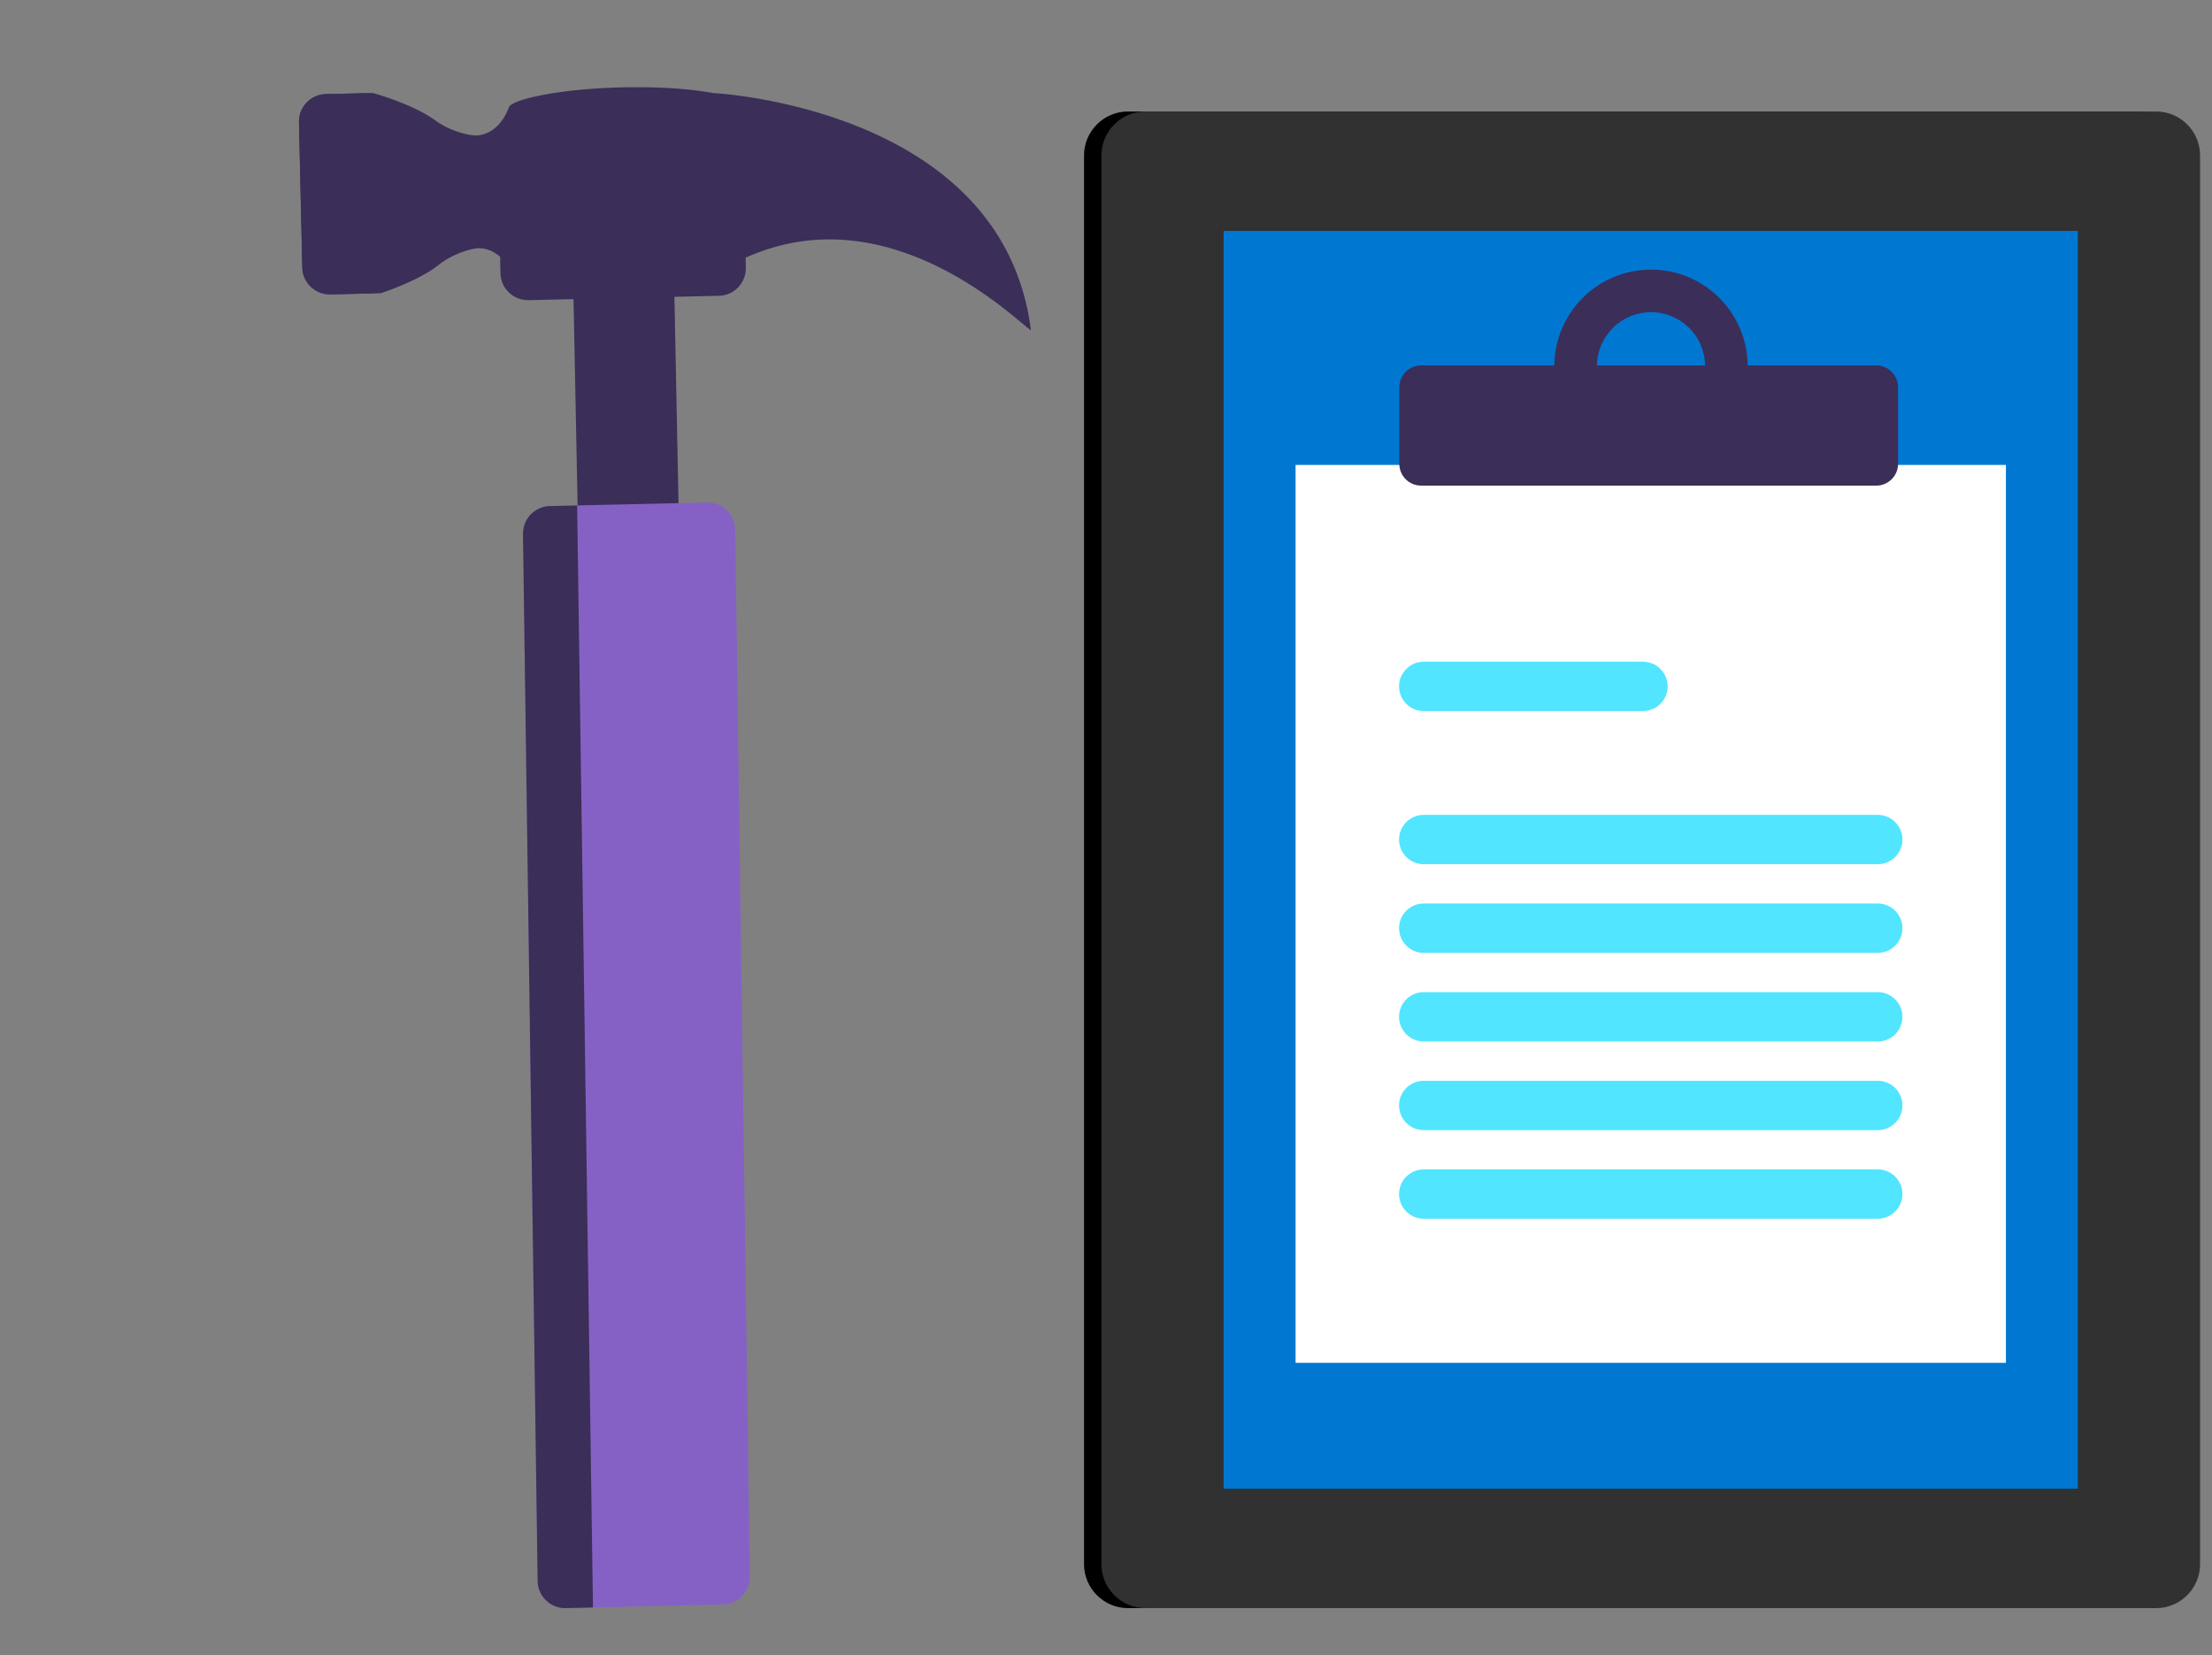 <?xml version="1.0" encoding="UTF-8"?>
<svg width="163px" height="122px" viewBox="0 0 163 122" version="1.1" xmlns="http://www.w3.org/2000/svg" xmlns:xlink="http://www.w3.org/1999/xlink">
    <rect x="0" y="0" width="163" height="122" fill="#808080" stroke="none"/>
    <title>Group 36</title>
    <g id="Desktop" stroke="none" stroke-width="1" fill="none" fill-rule="evenodd">
        <g id="Offering" transform="translate(-1020, -1336)">
            <g id="Group-36" transform="translate(1020, 1336)">
                <g id="Group-33" transform="translate(79.881, 8.218)">
                    <path d="M3.239,110.316 C1.456,110.316 -6.41264803e-13,108.86 -6.41264803e-13,107.078 L-6.41264803e-13,3.237 C-6.41264803e-13,1.456 1.456,1.53903553e-13 3.239,1.53903553e-13 L77.722,1.53903553e-13 C79.501,1.53903553e-13 80.958,1.456 80.958,3.237 L80.958,107.078 C80.958,108.86 79.501,110.316 77.722,110.316 L3.239,110.316 Z" id="Fill-35" fill="#000000"></path>
                    <path d="M4.52,110.316 C2.738,110.316 1.282,108.86 1.282,107.078 L1.282,3.237 C1.282,1.456 2.738,1.53903553e-13 4.52,1.53903553e-13 L79.004,1.53903553e-13 C80.783,1.53903553e-13 82.24,1.456 82.24,3.237 L82.24,107.078 C82.24,108.86 80.783,110.316 79.004,110.316 L4.52,110.316 Z" id="Fill-36" fill="#313131"></path>
                    <polygon id="Fill-37" fill="#0078D2" points="10.285 101.51 73.235 101.51 73.235 8.804 10.285 8.804"></polygon>
                    <polygon id="Fill-48" fill="#FFFFFF" points="15.589 92.235 67.932 92.235 67.932 26.052 15.589 26.052"></polygon>
                    <path d="M37.795,18.717 C37.83,16.543 39.599,14.793 41.78,14.793 C43.961,14.793 45.731,16.543 45.766,18.717 L37.795,18.717 Z M58.377,18.717 L48.902,18.717 C48.869,14.812 45.694,11.656 41.78,11.656 C37.869,11.656 34.69,14.812 34.657,18.717 L24.843,18.717 C23.954,18.717 23.233,19.438 23.233,20.327 L23.233,25.969 C23.233,26.857 23.954,27.578 24.843,27.578 L58.377,27.578 C59.265,27.578 59.986,26.857 59.986,25.969 L59.986,20.327 C59.986,19.438 59.265,18.717 58.377,18.717 L58.377,18.717 Z" id="Fill-49" fill="#3B2E58"></path>
                    <path d="M58.488,55.484 L25.035,55.484 C24.028,55.484 23.214,54.67 23.214,53.665 C23.214,52.661 24.028,51.846 25.035,51.846 L58.488,51.846 C59.493,51.846 60.307,52.661 60.307,53.665 C60.307,54.67 59.493,55.484 58.488,55.484" id="Fill-50" fill="#51E5FF"></path>
                    <path d="M41.188,44.194 L25.033,44.194 C24.028,44.194 23.214,43.38 23.214,42.375 C23.214,41.371 24.028,40.556 25.033,40.556 L41.188,40.556 C42.192,40.556 43.007,41.371 43.007,42.375 C43.007,43.38 42.192,44.194 41.188,44.194" id="Fill-51" fill="#51E5FF"></path>
                    <path d="M58.488,62.017 L25.035,62.017 C24.028,62.017 23.214,61.203 23.214,60.198 C23.214,59.194 24.028,58.379 25.035,58.379 L58.488,58.379 C59.493,58.379 60.307,59.194 60.307,60.198 C60.307,61.203 59.493,62.017 58.488,62.017" id="Fill-52" fill="#51E5FF"></path>
                    <path d="M58.488,68.551 L25.035,68.551 C24.028,68.551 23.214,67.737 23.214,66.732 C23.214,65.727 24.028,64.913 25.035,64.913 L58.488,64.913 C59.493,64.913 60.307,65.727 60.307,66.732 C60.307,67.737 59.493,68.551 58.488,68.551" id="Fill-53" fill="#51E5FF"></path>
                    <path d="M58.488,75.084 L25.035,75.084 C24.028,75.084 23.214,74.269 23.214,73.264 C23.214,72.26 24.028,71.446 25.035,71.446 L58.488,71.446 C59.493,71.446 60.307,72.26 60.307,73.264 C60.307,74.269 59.493,75.084 58.488,75.084" id="Fill-54" fill="#51E5FF"></path>
                    <path d="M58.488,81.616 L25.035,81.616 C24.028,81.616 23.214,80.802 23.214,79.797 C23.214,78.793 24.028,77.978 25.035,77.978 L58.488,77.978 C59.493,77.978 60.307,78.793 60.307,79.797 C60.307,80.802 59.493,81.616 58.488,81.616" id="Fill-55" fill="#51E5FF"></path>
                </g>
                <g id="Group-35" transform="translate(39.546, 61.02) rotate(12) translate(-39.546, -61.02) translate(11.546, 5.02)">
                    <path d="M56.005,12.561 C50.568,-3.115 29.444,0.319 29.444,0.319 L29.434,0.32 C28.001,0.353 25.863,0.608 23.276,1.196 L23.238,1.201 L23.029,1.252 C22.989,1.261 22.951,1.27 22.911,1.279 C22.911,1.279 22.912,1.279 22.912,1.28 L22.839,1.297 L22.839,1.296 C22.713,1.325 22.593,1.355 22.47,1.387 L22.196,1.452 L22.196,1.453 C17.834,2.546 15.105,3.905 14.964,4.434 C14.702,6.268 13.627,6.867 13.035,7.006 C12.442,7.146 10.966,7.077 9.794,6.52 C7.861,5.688 4.94,5.529 4.94,5.529 L3.122,5.959 L1.764,6.28 L1.559,6.329 C0.475,6.584 -0.202,7.681 0.054,8.763 L2.521,19.193 C2.777,20.277 3.873,20.952 4.957,20.696 L5.163,20.648 L5.165,20.649 L8.573,19.842 C8.573,19.842 11.028,18.428 12.256,16.979 C13.058,15.956 14.347,15.236 14.939,15.097 C15.314,15.008 15.947,15 16.629,15.395 C16.637,15.441 16.637,15.485 16.647,15.531 L16.894,16.575 C17.15,17.658 18.247,18.334 19.327,18.078 L22.555,17.315 L31.581,56.014 L38.82,54.309 L29.793,15.603 L32.99,14.846 C34.073,14.591 34.75,13.496 34.492,12.412 L34.323,11.69 C43.732,4.793 54.853,12.121 56.005,12.561" id="Fill-15" fill="#3B2E58"></path>
                    <path d="M54.838,106.707 C55.094,107.791 54.418,108.886 53.334,109.141 L42.051,111.812 C40.969,112.068 39.873,111.391 39.617,110.308 L22.514,35.034 C22.259,33.952 22.935,32.854 24.019,32.598 L35.302,29.931 C36.385,29.673 37.481,30.35 37.737,31.433 L54.838,106.707 Z" id="Fill-17" fill="#8661C5"></path>
                    <path d="M25.976,32.136 L24.019,32.599 C22.935,32.855 22.259,33.951 22.514,35.033 L39.617,110.308 C39.872,111.391 40.969,112.069 42.052,111.811 L44.007,111.348 L25.976,32.136 Z" id="Fill-19" fill="#3B2E58"></path>
                    <path d="M5.933,18.385 L3.468,7.957 C3.213,6.882 3.879,5.797 4.949,5.53 C4.947,5.53 4.94,5.529 4.94,5.529 L3.121,5.96 L1.764,6.28 L1.559,6.33 C0.475,6.584 -0.202,7.682 0.054,8.764 L2.521,19.192 C2.777,20.276 3.873,20.953 4.957,20.695 L5.163,20.647 L5.164,20.648 L8.573,19.841 L8.575,19.841 L8.575,19.84 L8.369,19.89 C7.285,20.147 6.19,19.469 5.933,18.385" id="Fill-21" fill="#3B2E58"></path>
                </g>
            </g>
        </g>
    </g>
</svg>